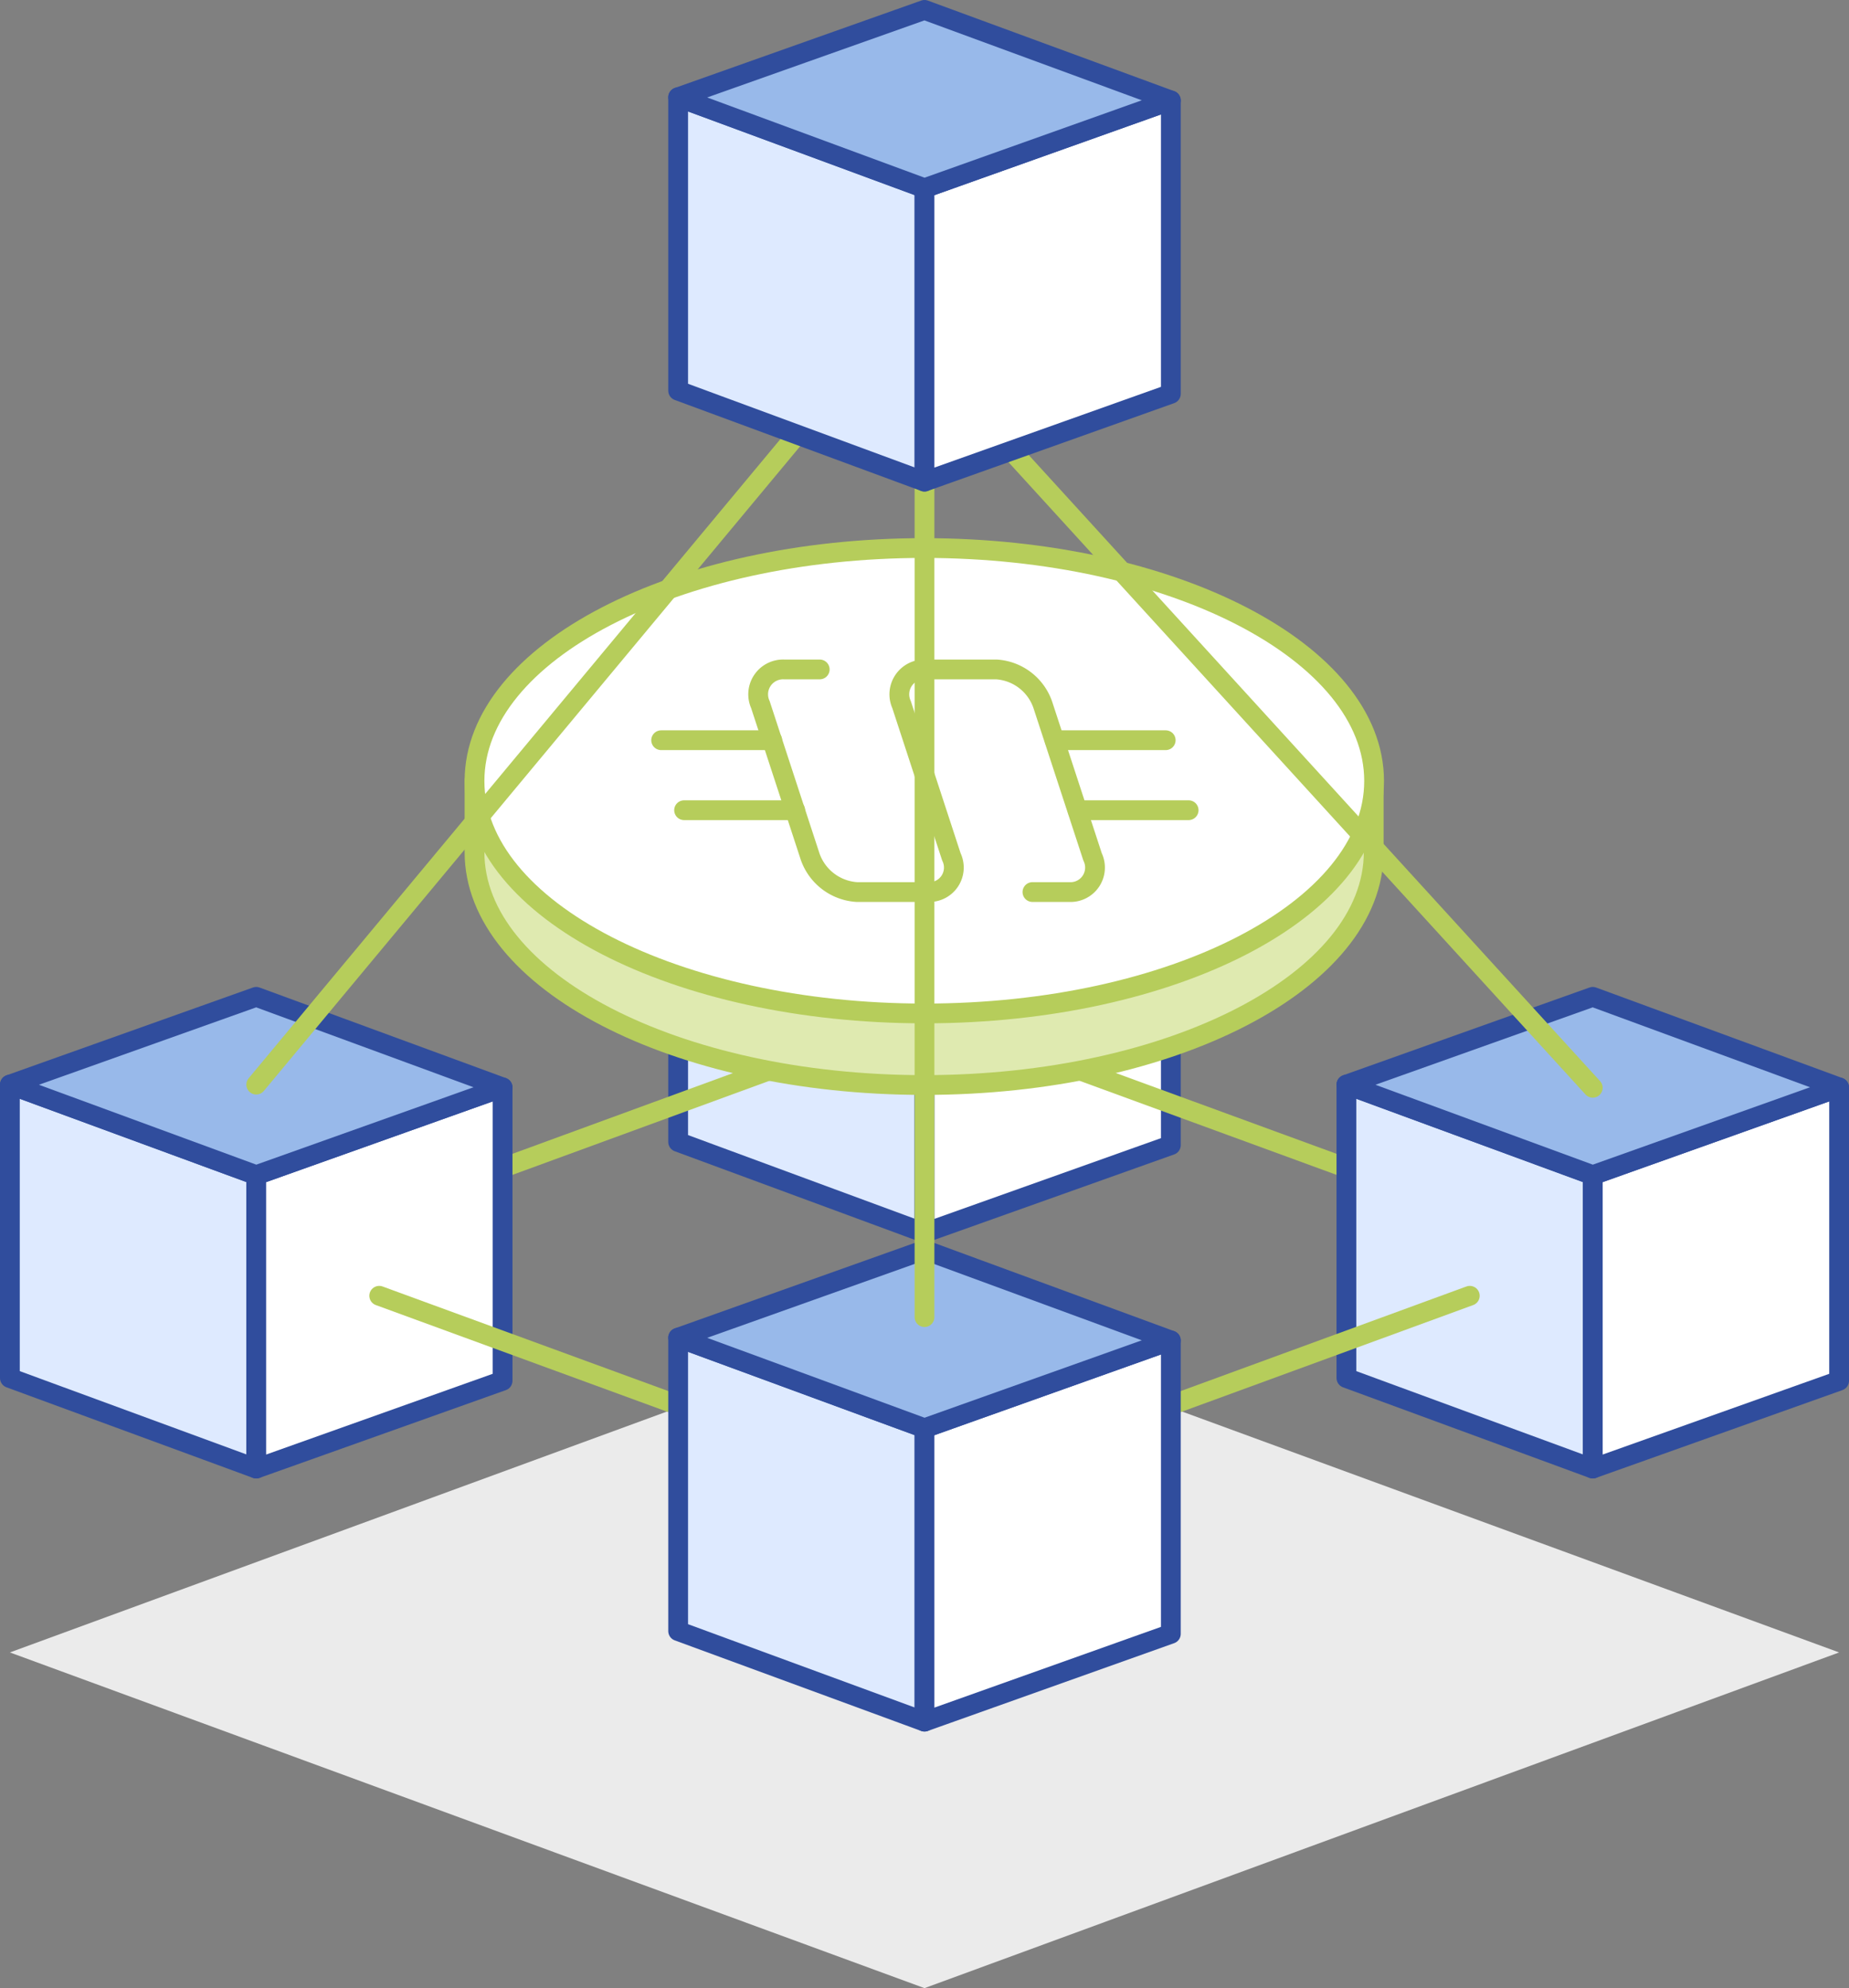 <svg xmlns="http://www.w3.org/2000/svg" viewBox="0 0 46.76 50.28"><rect x="0" y="0" width="46.76" height="50.28" fill="#808080" stroke="none"/><defs><style>.cls-1{fill:#ebebeb;}.cls-2{fill:#deeaff;}.cls-3,.cls-7,.cls-8{fill:none;stroke-linejoin:round;stroke-width:0.5px;}.cls-3{stroke:#304d9d;}.cls-4{fill:#fff;}.cls-5{fill:#98b9ea;}.cls-6{fill:#dfeab0;}.cls-7,.cls-8{stroke:#b6cd5b;}.cls-7{stroke-linecap:round;}</style></defs><title>cost_and_complexity</title><g id="Layer_2" data-name="Layer 2"><g id="Layer_1-2" data-name="Layer 1"><polygon class="cls-1" points="23.38 50.28 0.25 41.79 23.38 33.31 46.51 41.79 23.38 50.28"/><polygon class="cls-2" points="17.15 28.88 23.38 31.18 23.38 23.76 17.15 21.46 17.15 28.88"/><polygon class="cls-3" points="17.15 28.88 23.38 31.18 23.38 23.76 17.15 21.46 17.15 28.88"/><polygon class="cls-4" points="29.61 28.96 23.38 31.18 23.38 23.76 29.61 21.54 29.61 28.96"/><polygon class="cls-3" points="29.61 28.96 23.38 31.18 23.38 23.76 29.61 21.54 29.61 28.96"/><polygon class="cls-5" points="23.38 23.76 17.15 21.46 23.38 19.25 29.61 21.54 23.38 23.76"/><polygon class="cls-3" points="23.38 23.76 17.15 21.46 23.38 19.25 29.61 21.54 23.38 23.76"/><line class="cls-6" x1="20.27" y1="26.77" x2="9.59" y2="30.68"/><line class="cls-7" x1="20.27" y1="26.77" x2="9.59" y2="30.68"/><line class="cls-6" x1="26.49" y1="26.77" x2="37.17" y2="30.68"/><line class="cls-7" x1="26.49" y1="26.77" x2="37.17" y2="30.68"/><path class="cls-6" d="M12,21.55c0,3.25,5.09,5.89,11.37,5.89s11.37-2.64,11.37-5.89V19.74H12Z"/><path class="cls-8" d="M12,21.55c0,3.25,5.09,5.89,11.37,5.89s11.37-2.64,11.37-5.89V19.74H12Z"/><path class="cls-4" d="M34.75,19.75c0,3.25-5.09,5.88-11.37,5.88S12,23,12,19.75s5.09-5.89,11.37-5.89,11.37,2.64,11.37,5.89"/><path class="cls-8" d="M34.75,19.75c0,3.25-5.09,5.88-11.37,5.88S12,23,12,19.75s5.09-5.89,11.37-5.89S34.75,16.5,34.75,19.75Z"/><path class="cls-7" d="M20.73,16.93h-.9a.63.63,0,0,0-.6.89l1.26,3.85a1.34,1.34,0,0,0,1.18.89h1.8a.62.62,0,0,0,.59-.89L22.8,17.82a.63.63,0,0,1,.6-.89h1.8a1.33,1.33,0,0,1,1.17.89l1.26,3.85a.62.62,0,0,1-.59.89h-.93"/><line class="cls-7" x1="17.3" y1="20.49" x2="20.11" y2="20.49"/><line class="cls-7" x1="16.72" y1="18.72" x2="19.53" y2="18.72"/><line class="cls-7" x1="27.25" y1="20.49" x2="30.06" y2="20.49"/><line class="cls-7" x1="26.67" y1="18.72" x2="29.48" y2="18.72"/><polygon class="cls-2" points="0.25 34.85 6.48 37.14 6.48 29.72 0.25 27.43 0.25 34.85"/><polygon class="cls-3" points="0.25 34.85 6.48 37.14 6.48 29.72 0.25 27.43 0.25 34.85"/><polygon class="cls-4" points="12.71 34.92 6.48 37.14 6.48 29.72 12.71 27.5 12.71 34.92"/><polygon class="cls-3" points="12.71 34.92 6.48 37.14 6.48 29.72 12.71 27.5 12.71 34.92"/><polygon class="cls-5" points="6.48 29.72 0.25 27.43 6.48 25.21 12.71 27.5 6.48 29.72"/><polygon class="cls-3" points="6.48 29.72 0.25 27.43 6.48 25.21 12.71 27.5 6.48 29.72"/><polygon class="cls-2" points="34.05 34.85 40.28 37.14 40.28 29.72 34.05 27.43 34.05 34.85"/><polygon class="cls-3" points="34.05 34.85 40.28 37.14 40.28 29.72 34.05 27.43 34.05 34.85"/><polygon class="cls-4" points="46.51 34.92 40.28 37.14 40.28 29.72 46.51 27.5 46.51 34.92"/><polygon class="cls-3" points="46.51 34.92 40.28 37.14 40.28 29.72 46.51 27.5 46.51 34.92"/><polygon class="cls-5" points="40.28 29.72 34.05 27.43 40.28 25.21 46.51 27.5 40.28 29.72"/><polygon class="cls-3" points="40.28 29.72 34.05 27.43 40.28 25.21 46.51 27.5 40.28 29.72"/><line class="cls-7" x1="21.82" y1="8.99" x2="6.48" y2="27.43"/><line class="cls-6" x1="20.27" y1="36.68" x2="9.59" y2="32.77"/><line class="cls-7" x1="20.27" y1="36.68" x2="9.59" y2="32.77"/><line class="cls-7" x1="23.38" y1="8.99" x2="40.28" y2="27.51"/><line class="cls-6" x1="26.49" y1="36.68" x2="37.17" y2="32.77"/><line class="cls-7" x1="26.49" y1="36.68" x2="37.17" y2="32.77"/><polygon class="cls-2" points="17.15 41.25 23.38 43.54 23.38 36.12 17.15 33.83 17.15 41.25"/><polygon class="cls-3" points="17.15 41.25 23.38 43.54 23.38 36.12 17.15 33.83 17.15 41.25"/><polygon class="cls-4" points="29.61 41.32 23.38 43.54 23.38 36.12 29.61 33.9 29.61 41.32"/><polygon class="cls-3" points="29.61 41.32 23.38 43.54 23.38 36.12 29.61 33.9 29.61 41.32"/><polygon class="cls-5" points="23.38 36.12 17.15 33.83 23.38 31.61 29.61 33.9 23.38 36.12"/><polygon class="cls-3" points="23.38 36.12 17.15 33.83 23.38 31.61 29.61 33.9 23.38 36.12"/><line class="cls-7" x1="23.38" y1="8.99" x2="23.38" y2="33.31"/><polygon class="cls-2" points="17.15 9.88 23.38 12.18 23.38 4.76 17.15 2.46 17.15 9.88"/><polygon class="cls-3" points="17.15 9.88 23.38 12.18 23.38 4.76 17.15 2.46 17.15 9.88"/><polygon class="cls-4" points="29.61 9.96 23.38 12.18 23.38 4.76 29.61 2.54 29.61 9.96"/><polygon class="cls-3" points="29.61 9.96 23.38 12.18 23.38 4.76 29.61 2.54 29.61 9.96"/><polygon class="cls-5" points="23.38 4.76 17.15 2.46 23.38 0.25 29.61 2.54 23.38 4.76"/><polygon class="cls-3" points="23.38 4.76 17.15 2.46 23.38 0.25 29.61 2.54 23.38 4.76"/></g></g></svg>